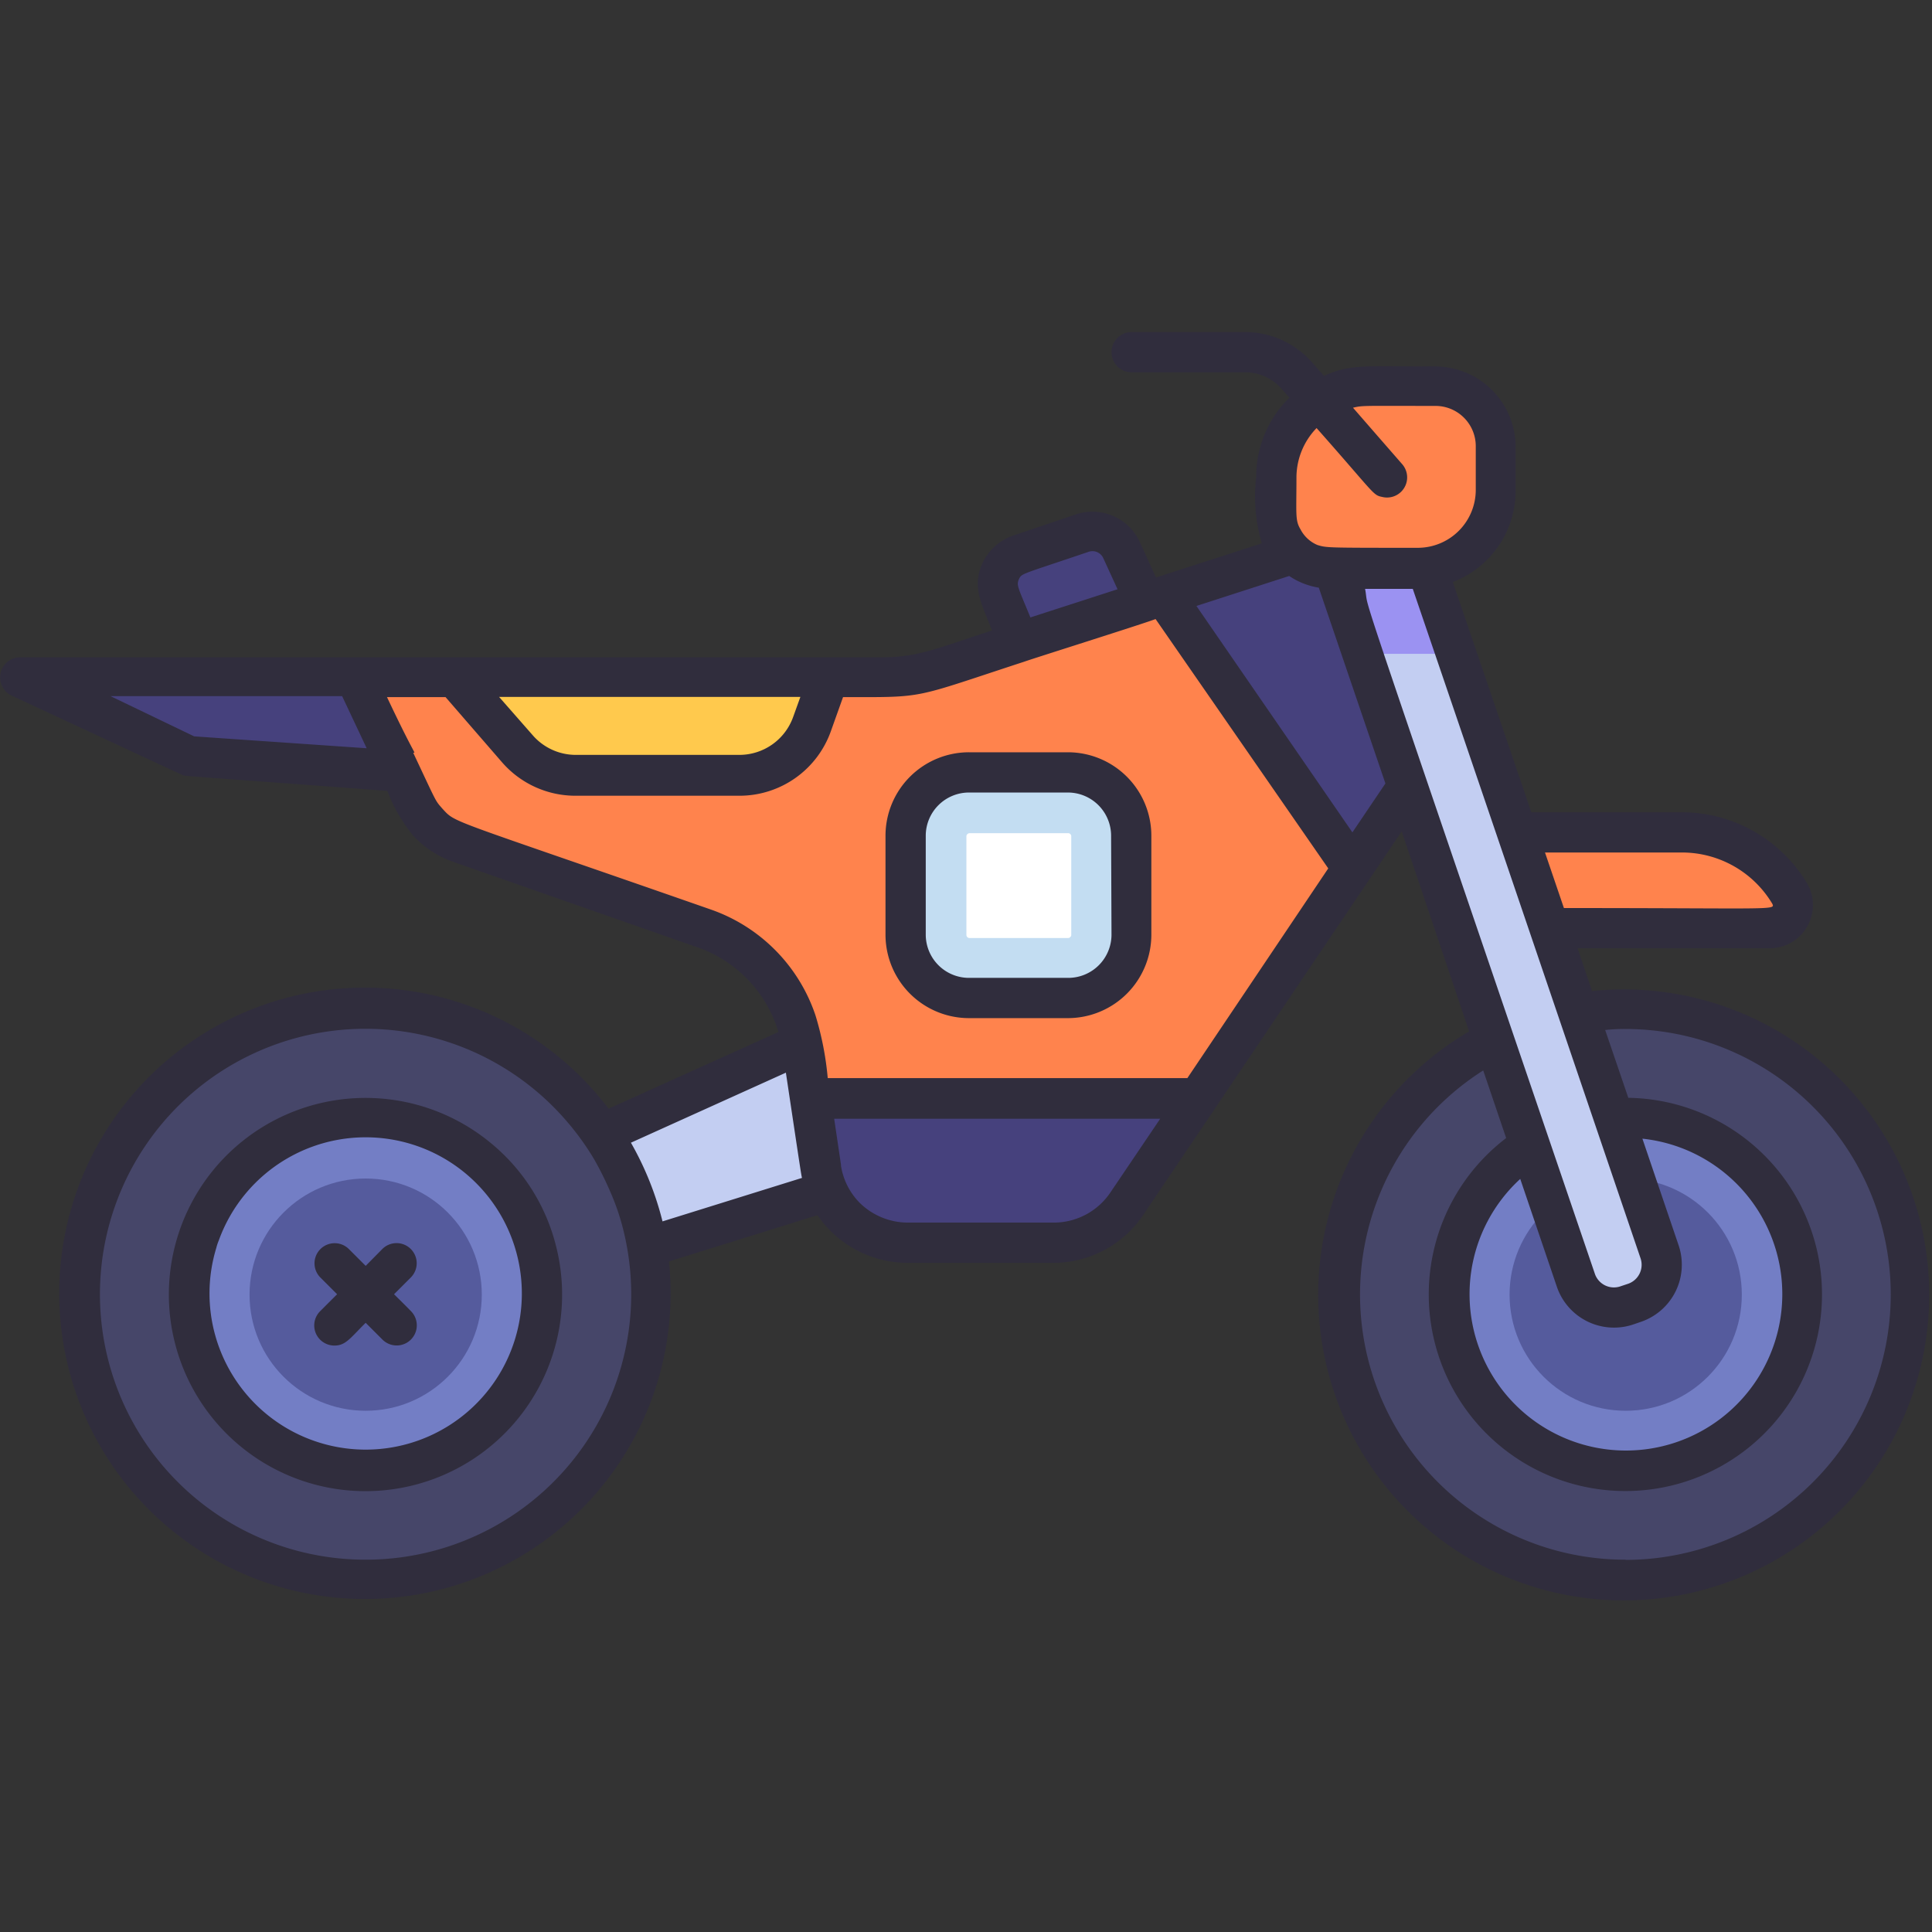 <svg xmlns="http://www.w3.org/2000/svg" viewBox="0 0 96 96"><rect x="0" y="0" width="96" height="96" fill="#333333" stroke="none"/><path fill="#ff834d" d="M87.93,46.14H73.86V41.38h9.73a6.24,6.24,0,0,1,5.33,3A1.15,1.15,0,0,1,87.93,46.14Z"/><polygon fill="#c3cef2" points="18.75 66.19 17.44 61.99 43.69 50.14 45.43 57.85 18.75 66.19"/><polygon fill="#46417d" points="9.4 37.59 22.32 38.54 19.75 33.65 1.03 33.65 9.4 37.59"/><circle cx="80.78" cy="64.33" r="14.19" fill="#464669"/><circle cx="80.78" cy="64.33" r="8.77" fill="#737ec5"/><circle cx="80.78" cy="64.33" r="5.77" fill="#555b9d"/><circle cx="18.17" cy="64.33" r="14.19" fill="#464669"/><circle cx="18.17" cy="64.33" r="8.77" fill="#737ec5"/><circle cx="18.17" cy="64.33" r="5.77" fill="#555b9d"/><path fill="#ff834d" d="M70.59,38.13,56,59.84a4.38,4.38,0,0,1-3.64,1.93H45.1a4.39,4.39,0,0,1-4.33-3.72l-.89-6A7.4,7.4,0,0,0,35,46.15l-12.2-4.26A3.82,3.82,0,0,1,20.62,40l-3-6.31H43.89c2.07,0,1.5,0,24.36-7.41Z"/><polygon fill="#46417d" points="70.59 38.13 67.21 43.16 57.86 29.59 68.25 26.23 70.59 38.13"/><path fill="#46417d" d="M40.26,54.59,40.78,58a4.37,4.37,0,0,0,4.33,3.73h7.26A4.39,4.39,0,0,0,56,59.84l3.53-5.25Z"/><rect width="11.21" height="11.21" x="45.02" y="38.4" fill="#c3ddf2" rx="3.15"/><rect width="5.21" height="5.21" x="48.02" y="41.4" fill="#fff" rx=".15" transform="rotate(90 50.625 44.005)"/><path fill="#ffc94d" d="M41.19,33.64,40.35,36a3.82,3.82,0,0,1-3.6,2.55H28.59a3.86,3.86,0,0,1-2.89-1.32l-3.1-3.59Z"/><path fill="#46417d" d="M50.63,31.94l-.93-2.3a1.58,1.58,0,0,1,1-2.1l3.11-1.05a1.58,1.58,0,0,1,1.95.85l1.18,2.56Z"/><rect width="4.4" height="44.49" x="71.66" y="21.51" fill="#c3cef2" rx="2.03" transform="rotate(-18.8 73.87 43.756)"/><path fill="#9b92f2" d="M67.7,32.49h4.65l-2.93-8.58a2,2,0,0,0-2.57-1.27l-.32.12a2,2,0,0,0-1.27,2.57Z"/><path fill="#ff834d" d="M67.94,19.19h3.33a3,3,0,0,1,3,3V24.4a3.87,3.87,0,0,1-3.87,3.87H66.15a2.73,2.73,0,0,1-2.73-2.73V23.71A4.52,4.52,0,0,1,67.94,19.19Z"/><path fill="#302d3d" d="M9,61a9.78,9.78,0,0,1,15.39-4.18A9.75,9.75,0,0,0,9,61ZM79.1,49.22l-.71-2.1h9.54a2.15,2.15,0,0,0,1.85-3.25,7.27,7.27,0,0,0-6.19-3.51h-7.5l-3.9-11.44a4.85,4.85,0,0,0,3.12-4.54V22.21a4,4,0,0,0-4-4c-3.35,0-4.21-.14-5.52.47L65.19,18a4.44,4.44,0,0,0-3.32-1.5H56.23a1,1,0,1,0,0,2h5.64a2.39,2.39,0,0,1,1.81.82l.39.44a5.5,5.5,0,0,0-1.65,3.93A8.29,8.29,0,0,0,62.7,27h0l-5.15,1.66c-.17,0,.1.48-.91-1.72a2.59,2.59,0,0,0-3.18-1.38l-3.11,1.05a2.62,2.62,0,0,0-1.53,1.37c-.56,1.22,0,2.08.47,3.35-2.57.83-3.65,1.33-5.4,1.33H1a1,1,0,0,0-.43,1.9L9,38.48c.25.11-.61,0,10.25.82a7.78,7.78,0,0,0,1.29,2.23,4.92,4.92,0,0,0,1.94,1.28l12.2,4.27a6.39,6.39,0,0,1,4,4.2l-8.44,3.81a15.19,15.19,0,1,0,3,7.59l7.38-2.3a5.43,5.43,0,0,0,4.46,2.37h7.25a5.39,5.39,0,0,0,4.47-2.37L69.65,41.31,73,51.25a15.18,15.18,0,1,0,6.06-2ZM9.65,36.59l-4.16-2H17l1.22,2.59Zm73.94,5.77a5.23,5.23,0,0,1,4.47,2.54c.17.34.13.22-10.35.22l-.94-2.76ZM64.42,23.69a3.54,3.54,0,0,1,1-2.42c2.88,3.25,2.79,3.33,3.25,3.42a1,1,0,0,0,1-1.63l-1.23-1.41h0l-1.21-1.39c.5-.12.48-.09,4.1-.09a2,2,0,0,1,2,2v2.17a2.88,2.88,0,0,1-2.87,2.88c-4.59,0-4.53,0-5-.14a1.68,1.68,0,0,1-.84-.78h0C64.35,25.85,64.42,25.57,64.42,23.69ZM50.63,28.78c.14-.3.1-.22,3.46-1.36a.59.59,0,0,1,.73.31l.71,1.55-4.33,1.4C50.6,29.21,50.49,29.09,50.63,28.78ZM39.77,34.63l-.36,1a2.84,2.84,0,0,1-2.66,1.88H28.59a2.84,2.84,0,0,1-2.14-1L24.8,34.63ZM18.16,77.5A13.19,13.19,0,1,1,28.35,55.94h0a13,13,0,0,1,1.17,1.66h0a15.93,15.93,0,0,1,.81,1.63,11.54,11.54,0,0,1,.67,2A13.19,13.19,0,0,1,18.16,77.5ZM32.92,60.69a15.39,15.39,0,0,0-1.57-3.91l7.7-3.48c.77,5.13.75,5,.8,5.23Zm22.25-1.43a3.39,3.39,0,0,1-2.81,1.49H45.11a3.42,3.42,0,0,1-2.41-1s0,0,0,0a3.37,3.37,0,0,1-.91-1.81s0,0,0-.05l-.34-2.3H57.65ZM59,53.57H41.13a15.28,15.28,0,0,0-.61-3.12,8.4,8.4,0,0,0-5.21-5.26c-13.2-4.61-12.63-4.26-13.32-5-.38-.44-.24-.2-1.46-2.79.15,0,.13.27-1.3-2.76h2.91l2.8,3.23a4.83,4.83,0,0,0,3.65,1.67h8.16a4.82,4.82,0,0,0,4.54-3.22l.6-1.68c4.16,0,3.34.09,9-1.76.38-.14,6-1.91,6.53-2.12L66,43.15Zm8.2-12.21L59.45,30.11l4.61-1.49a3.63,3.63,0,0,0,1.47.58l3.31,9.73Zm.63-12.1H70.2c5.53,16.22,5.68,16.68,11.31,33.24a1,1,0,0,1-.64,1.3l-.33.11a1,1,0,0,1-1.3-.64C66.67,26.37,68.11,30.74,67.83,29.26ZM83.4,61.85l-1.79-5.27a7.77,7.77,0,1,1-6.07,2l1.81,5.33a3,3,0,0,0,3.84,1.89l.32-.11A3,3,0,0,0,83.4,61.85ZM80.78,77.5A13.18,13.18,0,0,1,73.7,53.19l1.14,3.36a9.77,9.77,0,1,0,6.07-2l-1.15-3.37a8.71,8.71,0,0,1,1-.05,13.19,13.19,0,0,1,0,26.38ZM27.62,61.88a9.64,9.64,0,0,0-3.24-5.09,9.77,9.77,0,1,0,3.24,5.09Zm-1.69,2.45A7.76,7.76,0,1,1,10.75,62a2.53,2.53,0,0,1,.12-.36,7.76,7.76,0,0,1,15.06,2.67Z"/><path fill="#302d3d" d="M53.08 37.38H48.17A4.15 4.15 0 0044 41.53v4.91a4.15 4.15 0 004.15 4.15h4.91a4.15 4.15 0 004.15-4.15V41.53A4.15 4.15 0 0053.08 37.38zm2.15 9.06a2.15 2.15 0 01-2.15 2.15H48.17A2.15 2.15 0 0146 46.44V41.53a2.15 2.15 0 012.15-2.15h4.91a2.15 2.15 0 012.15 2.15zM16.45 61.79a1 1 0 00-.54 1.68l.84.84-.84.84a1 1 0 00.71 1.71c.56 0 .78-.37 1.55-1.13l.83.83a1 1 0 001.42-1.41c-.51-.52-.32-.32-.84-.84l.84-.84a1 1 0 00-.3-1.61 1 1 0 00-1.12.2l-.83.84-.84-.84A1 1 0 0016.45 61.79z"/></svg>